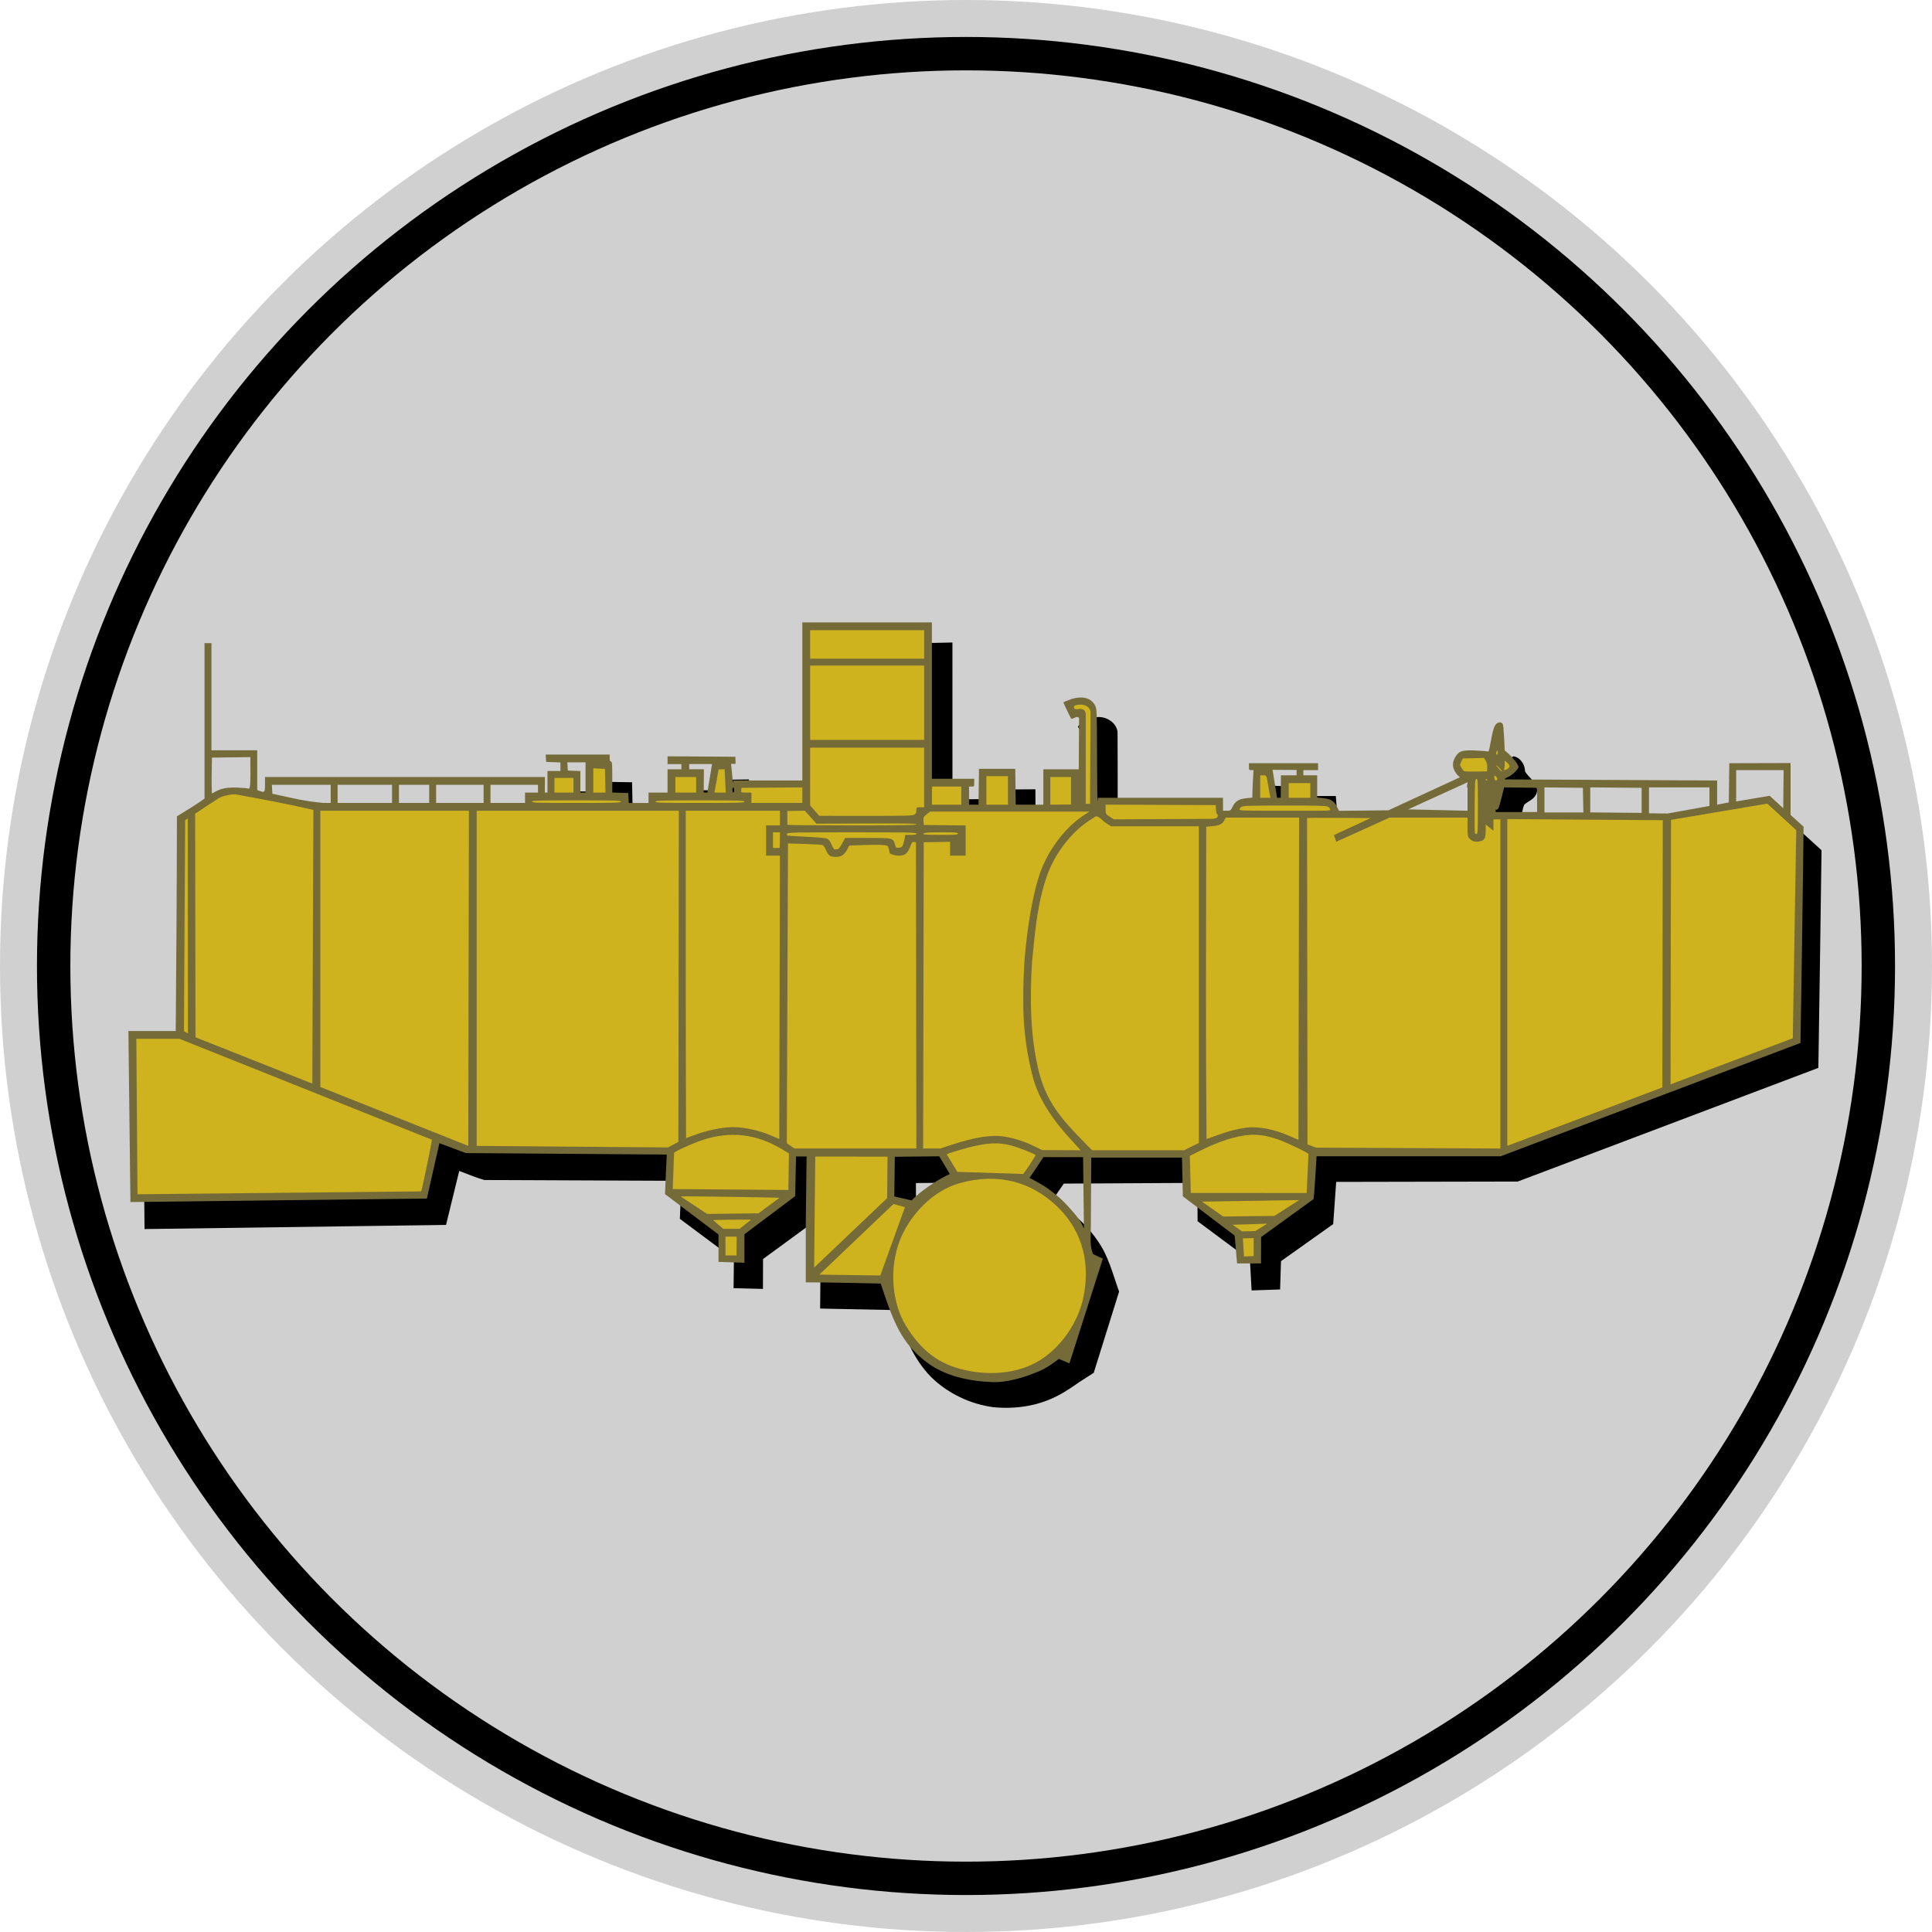 <?xml version="1.0" encoding="UTF-8" standalone="no"?>
<!--
  - Copyright (c) 2022 Michael Belivanakis a.k.a. MikeNakis, michael.gr
  -
  - For licensing information, please see LICENSE.md.
  - You may not use this file except in compliance with the license.
  -->

<!-- Created with Inkscape (http://www.inkscape.org/) -->

<svg
   width="578.64mm"
   height="578.64mm"
   inkscape:version="1.3.2 (091e20e, 2023-11-25, custom)"
   sodipodi:docname="bathyscaphe-logo.svg"
   version="1.1"
   viewBox="0 0 578.64 578.64"
   id="svg40"
   xmlns:inkscape="http://www.inkscape.org/namespaces/inkscape"
   xmlns:sodipodi="http://sodipodi.sourceforge.net/DTD/sodipodi-0.dtd"
   xmlns="http://www.w3.org/2000/svg"
   xmlns:svg="http://www.w3.org/2000/svg">
  <defs
     id="defs42" />
  <sodipodi:namedview
     bordercolor="#ffffff"
     borderopacity="1"
     fit-margin-bottom="10"
     fit-margin-left="10"
     fit-margin-right="10"
     fit-margin-top="10"
     inkscape:current-layer="g38"
     inkscape:cx="884.74455"
     inkscape:cy="1162.6096"
     inkscape:document-units="mm"
     inkscape:pagecheckerboard="1"
     inkscape:pageopacity="0"
     inkscape:pageshadow="0"
     inkscape:snap-global="false"
     inkscape:window-height="1371"
     inkscape:window-maximized="0"
     inkscape:window-width="3016"
     inkscape:window-x="309"
     inkscape:window-y="532"
     inkscape:zoom="0.36168632"
     lock-margins="true"
     pagecolor="#505050"
     showgrid="false"
     id="namedview2"
     inkscape:showpageshadow="0"
     inkscape:deskcolor="#505050" />
  <g
     transform="translate(148.27,133.7)"
     inkscape:groupmode="layer"
     inkscape:label="Layer 1"
     id="g38">
    <circle
       cx="141.05"
       cy="155.62"
       r="289.32"
       fill="#d0d0d0"
       stop-color="#000000"
       stroke-miterlimit="10"
       stroke-width="3.528"
       style="paint-order:markers stroke fill"
       id="circle4" />
    <circle
       cx="141.05"
       cy="155.62"
       r="273.25"
       fill="none"
       stop-color="#000000"
       stroke="#4c4a2f"
       stroke-miterlimit="10"
       stroke-width="10"
       style="stroke:#000000;stroke-opacity:1;paint-order:markers stroke fill"
       id="circle14" />
    <path
       d="M 4.655,-262.77"
       fill="#585858"
       id="path16" />
    <path
       d="M 15.279,323.73"
       id="path20" />
    <path
       d="M 0,0"
       id="path22" />
    <path
       id="path6-1"
       style="stroke-width:0.293"
       d="m 136.449,58.743 c -13.258,0.29 -26.516,0.579 -39.773,0.869 -1e-5,15.775 0,31.551 0,47.326 -6.559,-0.04 -13.118,-0.024 -19.678,-0.025 -0.323,-2.39 -0.646,-4.78 -0.969,-7.17 -2.057,0.027 -4.113,0.058 -6.17,0.086 -0.406,1.826 -0.806,3.654 -1.209,5.48 -0.078,-0.76 -0.155,-1.521 -0.234,-2.281 -4.031,-0.034 -8.062,-0.069 -12.094,-0.102 -0.086,2.299 -0.17,4.598 -0.256,6.896 -1.878,0.036 -3.757,0.072 -5.635,0.107 -0.012,1.023 -0.023,2.047 -0.035,3.07 -1.611,-0.027 -3.221,-0.053 -4.832,-0.08 -0.055,-0.882 -0.111,-1.764 -0.164,-2.646 -1.392,-0.039 -2.784,-0.075 -4.176,-0.113 -0.061,-3.191 -0.122,-6.382 -0.184,-9.572 -3.212,-0.049 -6.423,-0.102 -9.635,-0.15 0.014,1.001 0.029,2.003 0.043,3.004 -3.785,-0.074 -7.57,-0.151 -11.355,-0.225 -0.049,2.175 -0.1,4.349 -0.15,6.523 -2.182,0.017 -4.365,0.034 -6.547,0.051 -0.065,1.093 -0.132,2.185 -0.197,3.277 -20.333,-0.119 -40.667,-0.238 -61,-0.357 -8.386,-1.551 -16.758,-3.198 -25.161,-4.633 -2.391,-0.15 -4.892,0.419 -6.755,1.984 -3.657,2.368 -7.321,4.727 -10.984,7.085 -0.228,21.402 -0.453,42.805 -0.68,64.207 -4.697,0.034 -9.393,0.068 -14.09,0.102 0.162,17.65 0.325,35.301 0.49,52.951 30.1,-0.414 60.199,-0.825 90.299,-1.238 1.318,-5.39 2.635,-10.78 3.953,-16.17 2.496,0.916 4.956,2.005 7.525,2.719 19.677,0.084 39.354,0.168 59.031,0.252 -0.159,3.79 -0.319,7.581 -0.479,11.371 5.399,4.023 10.795,8.05 16.193,12.074 -0.033,2.899 -0.067,5.798 -0.1,8.697 2.93,0.074 5.861,0.145 8.791,0.219 0.012,-2.984 0.025,-5.967 0.037,-8.951 5.254,-3.847 10.51,-7.693 15.764,-11.541 0.127,-3.741 0.25,-7.482 0.375,-11.223 0.553,0.072 1.565,-0.312 1.278,0.596 -0.107,12.336 -0.217,24.672 -0.323,37.007 7.801,0.162 15.602,0.319 23.402,0.479 1.444,7.369 4.535,14.619 9.84,20.039 4.998,4.887 11.626,8.064 18.543,9.01 6.349,0.633 12.944,-0.225 18.69,-3.095 2.567,-1.21 4.892,-2.846 7.215,-4.457 1.413,-0.918 2.836,-1.821 4.255,-2.73 2.533,-8.106 5.065,-16.213 7.594,-24.32 -1.866,-5.158 -3.162,-10.649 -6.39,-15.185 -3.43,-5.111 -8.256,-9.203 -13.639,-12.133 1.158,-1.678 2.315,-3.355 3.473,-5.033 13.335,-0.071 26.671,-0.142 40.006,-0.213 0.021,3.827 0.041,7.654 0.062,11.48 5.225,3.886 10.449,7.774 15.674,11.66 0.167,3.023 0.332,6.047 0.5,9.07 2.846,-0.097 5.693,-0.193 8.539,-0.291 0.088,-2.825 0.174,-5.65 0.262,-8.475 5.212,-3.701 10.425,-7.401 15.637,-11.102 0.3,-4.213 0.6,-8.426 0.9,-12.639 18.124,-0.036 36.249,-0.072 54.373,-0.107 30.012,-11.349 60.025,-22.694 90.037,-34.041 0.355,-21.725 0.645,-43.452 0.949,-65.178 -3.465,-3.163 -6.929,-6.328 -10.395,-9.49 -10.449,1.643 -20.843,3.604 -31.342,4.804 -16.607,0.009 -33.209,-0.5 -49.816,-0.513 0.284,-1.233 1.098,-2.278 1.315,-3.541 0.46,-1.615 0.578,-3.339 1.188,-4.896 1.121,-1.062 2.818,-1.522 3.513,-3.014 0.772,-1.365 0.144,-3.034 -0.859,-4.094 -0.788,-0.965 -1.768,-1.782 -2.4,-2.867 -0.016,-2.022 -1.344,-4.122 -3.412,-4.537 -1.947,0.793 -2.743,2.989 -3.15,4.846 -2.811,-0.315 -5.785,-0.49 -8.483,0.529 -1.643,0.725 -2.626,2.673 -2.136,4.42 0.377,2.364 2.227,4.287 4.414,5.131 0.385,0.527 0.031,1.256 0.124,1.865 -0.089,1.886 -0.326,3.762 -0.44,5.646 -12.372,-0.022 -24.743,-0.137 -37.115,-0.139 -0.908,-1.395 -1.899,-3.035 -3.678,-3.364 -0.752,-0.225 -1.532,-0.34 -2.308,-0.446 -0.162,-2.194 -0.326,-4.388 -0.486,-6.582 -3.967,-0.003 -7.935,-0.009 -11.902,-0.012 -0.032,1.396 -0.062,2.793 -0.094,4.189 -0.605,-2.354 -1.212,-4.708 -1.816,-7.062 -1.977,-0.078 -3.954,-0.155 -5.932,-0.232 -0.309,3.278 -0.619,6.556 -0.928,9.834 -1.958,0.015 -4.199,0.546 -5.25,2.369 -0.271,0.398 -0.435,0.901 -0.797,1.219 -0.69,0.303 -0.721,-0.374 -0.861,-0.895 -0.264,-0.921 -0.531,-1.84 -0.794,-2.762 -12.322,0.042 -24.643,0.081 -36.965,0.121 0.02,-8.666 0.003,-17.335 -0.033,-26 -0.391,-2.883 -3.531,-4.727 -6.243,-4.397 -2.166,0.042 -4.31,1.061 -5.617,2.807 0.963,2 1.929,3.999 2.891,6 0.546,-0.199 1.085,-0.418 1.588,-0.711 -0.097,4.545 -0.201,9.091 -0.309,13.637 -3.435,0.051 -6.87,0.101 -10.305,0.152 0,3.445 0,6.889 0,10.334 -2.189,-0.042 -4.378,-0.083 -6.566,-0.125 -0.014,-3.495 -0.028,-6.991 -0.041,-10.486 -4.214,0.028 -8.427,0.052 -12.641,0.08 0.002,3.542 0.007,7.085 0.01,10.627 -0.699,0.093 -1.336,0.125 -1.075,-0.769 0.004,-2.337 0.01,-4.675 0.012,-7.013 -3.717,0.031 -7.435,0.067 -11.152,0.1 -0.003,-15.664 -0.007,-31.328 -0.01,-46.992 -0.18,0.004 -0.361,0.008 -0.541,0.012 z m 3.561,165.891 c -3.849,1.89 -7.353,4.43 -10.508,7.324 -1.14,-0.308 -2.282,-0.608 -3.426,-0.902 -0.008,-3.476 -0.016,-6.952 -0.023,-10.428 3.781,-0.037 7.561,-0.074 11.342,-0.111 0.872,1.372 1.743,2.745 2.615,4.117 z" />
    <path
       d="m 133.375,211.336 4.544,7.157 c -5.839,2.574 -8.938,5.015 -13,8.748 l -6.133,-1.597 -0.034,-14.156 14.623,-0.151 z m 43.306,26.531 c -3.793,-8.998 -10.13,-14.284 -18.056,-18.357 l 5.429,-7.872 43.233,-0.228 0.064,12.534 15.627,11.629 0.437,7.985 4.485,-0.152 0.23,-7.545 15.684,-11.132 0.97,-13.608 55.951,-0.108 c 29.45,-11.12 58.9,-22.231 88.335,-33.393 0.355,-20.928 0.62,-41.858 0.909,-62.787 -2.978,-2.72 -5.956,-5.439 -8.933,-8.16 -10.042,1.608 -20.039,3.436 -30.134,4.671 -16.869,0.065 -35.597,-0.584 -52.466,-0.518 l 0.009,-2.833 1.237,-2.749 1.248,-5.626 c 0.78,-1.85 2.971,-1.808 3.867,-3.534 0.233,-0.894 -1.442,-2.221 -1.875,-2.855 -0.751,-0.777 -0.89,-1.198 -1.692,-1.921 0.022,-0.561 -0.014,-2.699 -1.144,-3.173 -0.857,0.453 -1.737,4.771 -1.737,4.771 0,0 -3.022,-0.443 -4.512,-0.403 -1.552,0.01 -4.012,-0.119 -5.295,0.965 -1.194,1.323 0.458,4.4 2.172,4.919 1.271,0.63 2.302,1.307 2.085,2.907 0.052,3.248 -0.558,5.783 -0.543,9.031 -13.656,0.014 -26.454,-0.18 -40.111,-0.145 -1.28,-0.94 -1.455,-2.975 -3.162,-3.405 -1.359,-0.445 -2.473,-0.382 -3.849,-0.691 l -0.47,-6.296 -7.863,-0.012 -0.147,6.683 -3.061,-0.184 -2.428,-9.435 -2.355,-0.092 -0.91,9.62 c -1.811,0.354 -3.408,-0.21 -4.984,0.961 -2.258,3.109 -0.781,2.73 -5.177,2.826 l -1.072,-3.711 -34.608,0.108 -1.605,2.731 -1.261,-2.856 -0.015,-27.619 c -0.618,-3.553 -5.783,-2.992 -7.223,-1.538 l 1.343,2.784 c 0,0 1.401,-0.823 2.086,-0.274 0.763,0.53 0.517,0.871 0.638,1.856 l -0.377,16.228 -10.259,0.152 v 10.404 l -10.793,-0.202 -0.042,-10.433 -8.413,0.051 0.009,10.584 -5.312,0.152 0.014,-7.859 -11.151,0.099 -0.01,-46.96 -36.081,0.787 V 101.411 c 0.283,0.618 -0.594,0.676 -0.99,0.576 -6.698,-0.001 -13.397,-0.003 -20.095,-0.004 l -0.158,2.589 -2.068,-0.105 -1.296,-9.631 -2.621,0.039 -2.203,10.014 -2.185,-0.153 -0.675,-6.653 -8.142,-0.071 -0.25,6.842 -5.585,0.107 -0.036,3.141 -8.916,-0.143 -0.166,-2.67 -4.261,-0.113 -0.183,-9.548 -5.407,-0.087 0.13,9.26 -3.876,0.035 -0.224,-6.357 -7.421,-0.152 -0.152,6.469 -6.625,0.051 -0.202,3.307 -63.174,-0.372 -24.725,-4.625 c -2.212,-0.03 -3.576,-0.053 -5.312,1.305 l -10.574,6.802 -0.688,65.144 -14.051,0.101 0.451,48.702 86.54,-1.183 4.133,-16.898 9.018,3.423 61.235,0.26 -0.527,12.45 16.163,12.051 -0.092,7.689 4.542,0.109 0.036,-7.858 15.795,-11.563 0.408,-12.238 5.463,-0.004 -0.329,37.654 23.033,0.462 c 1.143,6.869 3.442,13.21 7.881,18.789 4.321,5.406 12.077,9.361 18.896,10.273 9.197,0.736 16.217,-1.134 23.298,-6.422 l 4.915,-3.154 7.158,-22.918 z"
       fill="#ceb21e"
       sodipodi:nodetypes="ccccccccccccccccccccccccccccccccccccccccccccccccccccccccccccccccccccccccccccccccccccccccccccccccccccccccccccccccccccccccccc"
       id="path6"
       style="stroke-width:0.293" />
    <path
       d="m 119.729,212.757 13.304,-0.14 3.178,5.309 c -0.02,0.02 -0.608,0.247 -1.698,0.822 -1.089,0.575 -2.68,1.499 -4.705,2.912 -1.818,1.269 -3.072,2.31 -3.871,3.035 -0.799,0.725 -1.144,1.132 -1.144,1.132 l -5.213,-1.187 m -26.52,8.162 v 17.582 h 3.063 c 1.684,0 6.731,0.077 11.216,0.17 l 8.153,0.17 1.098,3.258 c 3.553,10.544 6.294,15.398 12.59,20.249 5.395,4.156 12.724,5.742 19.53,6.005 4.774,0.185 9.56,-1.339 13.985,-3.141 2.239,-0.912 4.233,-2.316 6.174,-3.806 l 3.163,1.341 10.01,-31.359 -2.943,-1.37 c -0.988,-2.587 -0.685,-4.207 -0.658,-8.462 l 0.129,-20.44 h 27.167 l 0.259,11.596 15.524,11.776 0.717,8.322 h 7.174 l 0.014,-3.946 0.014,-3.946 15.708,-11.384 0.143,-1.294 c 0.333,-4.088 0.505,-7.298 0.759,-11.514 l 55.16,-0.007 89.767,-33.933 c 0.412,-22.815 0.61,-40.203 0.941,-64.768 l -3.903,-3.54 V 94.837 l -18.36,0.051 -0.139,11.736 -3.493,0.69 v -7.251 l -63.647,-0.336 c 0,-0.185 0.417,-0.487 0.926,-0.671 1.187,-0.429 3.213,-2.362 3.213,-3.065 0,-0.628 -1.525,-2.628 -3.051,-4.002 l -1.065,-0.959 -0.176,-3.698 c -0.097,-2.034 -0.273,-3.888 -0.392,-4.119 -0.357,-0.695 -1.224,-0.758 -1.92,-0.14 -0.689,0.611 -1.081,1.901 -1.805,5.944 -0.386,2.152 -0.518,2.51 -0.874,2.355 -0.231,-0.1 -1.877,-0.236 -3.658,-0.302 -3.866,-0.143 -4.774,0.125 -5.831,1.724 -1.03,1.557 -1.122,3.079 -0.272,4.53 0.376,0.642 0.885,1.279 1.13,1.417 0.245,0.137 0.376,0.319 0.291,0.404 l -21.316,9.846 -14.811,0.151 -0.615,-1.24 c -0.83,-1.673 -1.897,-2.334 -4.125,-2.554 l -1.794,-0.177 v -6.66 h -4.14 V 96.957 h 4.398 V 94.888 H 225.79 v 1.035 c 0,0.947 0.058,1.035 0.686,1.035 h 0.686 l -0.168,2.911 c -0.092,1.601 -0.169,3.452 -0.169,4.113 v 1.203 l -1.812,0.182 c -2.241,0.225 -3.278,0.863 -4.102,2.523 -0.589,1.187 -0.648,1.229 -1.746,1.229 h -1.137 v -3.881 h -37.486 l -0.099,1.1 c -0.054,0.605 -0.119,-5.367 -0.144,-13.27 -0.045,-14.344 -0.046,-14.371 -0.627,-15.523 -1.184,-2.345 -4.108,-2.985 -7.613,-1.666 -0.956,0.36 -1.781,0.697 -1.833,0.749 -0.075,0.075 2.144,4.728 2.385,5.004 0.033,0.037 0.849,-0.306 1.351,-0.515 0.502,-0.21 0.859,0.121 0.948,0.211 l -0.09,15.373 h -10.608 v 10.608 h -8.269 l -0.07,-5.369 -0.07,-5.369 h -10.867 l -0.07,5.369 -0.07,5.369 h -2.836 v -5.433 h 0.776 c 0.747,0 0.776,-0.043 0.776,-1.164 V 99.545 H 130.838 V 52.714 H 92.028 V 100.062 H 71.364 l -0.108,0.712 -0.567,-5.699 1.357,-2.32e-4 -0.069,-2.128 -20.31,-0.135 v 2.335 h 4.14 v 1.552 h -4.14 v 6.986 h -5.692 v 3.105 h -5.925 l -0.078,-1.488 -0.078,-1.488 -4.787,-0.149 v -4.647 c 0,-3.959 -0.058,-4.648 -0.388,-4.648 -0.28,0 -0.388,-0.287 -0.388,-1.035 V 92.3 H 15.155 l 0.08,1.1 0.08,1.1 2.135,0.075 2.135,0.075 v 2.566 h -3.881 v 6.468 h -0.782 c 0.011,-1.645 0.006,-2.99 0.006,-4.657 h -83.829 v 2.199 c 0,2.407 -0.111,2.538 -1.665,1.947 L -71.231,102.921 V 91.006 h -13.712 v -32.082 h -2.07 v 46.567 c -2.806,2.002 -5.351,3.51 -8.272,5.307 -0.016,22.639 -0.185,41.841 -0.352,64.295 h -14.179 l 0.61,51.228 88.787,-1.047 3.753,-16.587 7.918,2.96 60.171,0.446 -0.531,11.833 16.018,12.099 0.021,8.214 7.762,0.252 v -8.532 l 15.187,-11.393 0.268,-11.906 3.163,0.013 M 385.927,96.954 l -0.113,11.418 -4.044,-3.727 -10.057,1.691 V 96.958 Z M 12.867,103.685 H 8.977 v 3.105 H -1.372 v -5.433 H 12.859 M 121.143,238.037 c 2.948,-7.775 9.919,-15.094 17.922,-17.353 11.96,-3.375 21.682,-0.114 28.936,6.616 6.9,6.402 10.461,15.612 8.333,26.979 -1.506,8.044 -7.033,16.068 -14.191,20.036 -7.192,3.986 -16.832,4.04 -24.626,1.421 -5.987,-2.012 -10.52,-5.92 -14.42,-12.294 -4.417,-7.217 -4.964,-17.463 -1.953,-25.406 z m -24.011,10.015 22.21,-21.168 3.421,0.977 -7.379,20.457 z m 130.082,-5.563 -2.901,0.153 -0.335,-5.457 3.217,-0.067 z m -131.31,-29.79 21.645,0.01 -0.126,12.445 -21.861,20.805 m -23.25,-3.657 -3.312,0.015 v -5.649 h 3.364 z m 104.06,-7.984 c -0.978,-2.668 -2.978,-4.731 -4.617,-6.575 -1.67,-1.907 -3.612,-3.569 -5.459,-4.927 -1.955,-1.534 -4.278,-2.675 -6.22,-3.74 1.368,-1.965 2.912,-4.306 4.153,-6.211 h 11.886 c 0.086,7.151 0.171,14.302 0.257,21.454 z m 51.331,0.684 -3.976,0.114 -2.829,-1.994 10.383,-0.335 z M 73.23,234.339 h -4.892 l -3.032,-2.598 c 0.105,-0.105 11.26,-0.224 11.391,-0.128 z m 144.866,-3.686 -6.365,-4.464 29.085,-0.466 -7.392,4.746 z m -154.614,-0.776 -7.869,-5.238 c 0.16,-0.134 29.431,0.288 29.568,0.426 l -6.284,4.631 z m -170.575,-5.887 -0.343,-46.571 h 12.927 l 75.587,30.224 c 0.134,0.151 -3.004,15.271 -3.212,15.479 z m 350.181,-0.389 -34.718,-0.009 -0.289,-11.115 3.126,-1.552 c 5.689,-2.825 10.874,-4.482 14.753,-4.713 2.77,-0.165 5.013,0.174 8.253,1.247 2.48,0.821 8.922,3.873 9.406,4.456 l -0.531,11.687 z m -155.243,-0.904 -34.623,-0.266 0.395,-10.865 c 0.454,-0.579 5.961,-2.998 8.651,-3.874 8.248,-2.687 16.065,-1.777 23.559,2.741 l 2.199,1.326 z m 72.077,-7.21 -1.723,2.427 -19.738,-0.637 -3.157,-5.195 c -0.117,-0.266 5.974,-2.075 9.218,-2.736 3.982,-0.812 6.731,-0.809 9.966,0.012 2.279,0.578 7.407,2.602 7.407,2.923 0,0.074 -0.888,1.517 -1.973,3.206 z m -33.736,-5.208 H 89.673 l -2.292,-1.577 0.352,-89.803 5.184,0.174 c 2.576,0.086 4.888,0.231 5.137,0.301 0.249,0.07 0.697,0.693 0.994,1.384 0.775,1.801 1.291,2.182 2.961,2.182 1.705,0 2.568,-0.555 3.464,-2.225 l 0.629,-1.172 4.302,-0.155 c 2.366,-0.086 4.964,-0.087 5.773,-0.003 1.426,0.147 1.479,0.18 1.73,1.086 0.143,0.514 0.26,1.074 0.261,1.246 0.002,0.367 1.583,0.849 2.791,0.852 1.958,0.003 2.67,-0.664 3.675,-3.445 0.199,-0.552 0.405,-0.709 0.845,-0.647 l 0.582,0.083 m 2.329,0 7.891,-0.143 v 4.153 h 4.657 v -9.046 l -6.274,-0.069 -6.274,-0.069 -0.077,-1.197 c -0.073,-1.122 -0.014,-1.248 0.943,-2.005 l 1.02,-0.808 h 47.705 l -2.009,1.343 c -5.272,3.526 -10.252,10.134 -12.639,16.768 -2.273,6.319 -4.005,16.744 -4.796,26.833 -0.71,12.671 -0.547,22.315 2.305,33.657 1.872,8.266 7.759,15.506 12.02,20.039 1.2e-4,1.3e-4 -2.4e-4,4.8e-4 -2.4e-4,4.8e-4 l 2.513,2.781 -11.539,-0.043 -2.329,-1.141 c -2.87,-1.407 -5.667,-2.32 -8.762,-2.861 -3.907,-0.683 -8.891,0.079 -16.181,2.474 l -3.209,1.054 h -5.142 m 78.175,0.517 h -27.58 l -2.865,-2.911 c -6.552,-6.66 -10.8,-11.784 -13.025,-20.429 -2.686,-10.855 -2.77,-22.227 -2.095,-33.045 0.995,-10.082 1.643,-17.787 4.653,-26.297 2.326,-6.147 6.78,-12.251 12.396,-16.005 l 1.876,-1.208 c 0.933,-0.595 2.511,1.596 3.192,1.872 l 1.545,0.999 h 26.31 v 94.839 z m 94.703,-0.518 -55.184,-0.253 -2.577,-0.983 -0.128,-97.739 c 0.178,-0.068 4.541,-0.094 9.695,-0.057 l 9.371,0.068 -11.004,5.082 0.67,2.019 c 5.541,-2.525 11.407,-5.178 15.941,-7.231 h 23.385 v 2.808 c 0,2.61 0.044,2.856 0.625,3.482 0.75,0.81 1.647,1.071 2.884,0.838 1.558,-0.292 1.924,-0.89 1.924,-3.136 v -1.958 l 2.329,1.908 v -3.426 h 2.07 z M 51.81,209.957 -5.5,209.501 V 109.113 H 55.045 c -0.044,33.063 -0.087,66.125 -0.131,99.187 z M -8.022,209.485 -52.329,191.86 v -82.748 h 44.502 z m 311.192,0.004 v -97.874 l 46.573,0.343 -0.131,80.028 z m -62.548,-1.828 c -0.107,-0.015 -1.23,-0.487 -2.495,-1.047 -4.857,-2.15 -9.608,-3.06 -13.322,-2.551 -2.768,0.379 -5.515,1.113 -8.808,2.352 -1.484,0.559 -2.794,1.016 -2.911,1.016 -0.277,-32.939 -0.132,-58.044 -0.082,-93.531 l 1.882,-0.168 c 2.087,-0.186 2.956,-0.62 3.553,-1.775 l 0.4,-0.774 h 21.979 z M 85.125,207.407 c -0.107,-0.013 -1.07,-0.413 -2.14,-0.89 -4.191,-1.865 -9.644,-2.924 -13.294,-2.581 -3.109,0.292 -6.884,1.155 -9.708,2.219 -1.484,0.559 -2.736,1.017 -2.781,1.017 -0.126,-34.534 -0.083,-60.854 -0.083,-98.06 h 28.202 v 4.398 h -4.14 v 9.056 h 4.14 z M 352.066,191.064 c 0.044,-26.403 0.087,-52.806 0.131,-79.21 l 28.855,-4.869 8.661,7.949 -1.035,62.325 z m -406.794,-0.218 -34.993,-13.878 -0.111,-66.95 c 2.348,-1.53 4.648,-3.135 7.016,-4.633 1.009,-0.634 3.332,-1.18 5.049,-1.184 7.807,1.437 15.631,2.855 23.363,4.663 z m -37.245,-15.043 -1.208,-0.642 0.358,-63.207 0.793,-0.524 z M 103.942,118.945 c -0.778,1.436 -1.026,1.693 -1.691,1.758 -0.724,0.071 -0.831,-0.034 -1.489,-1.469 -0.571,-1.243 -0.873,-1.599 -1.547,-1.821 -0.461,-0.152 -3.259,-0.379 -6.219,-0.506 -2.96,-0.126 -5.448,-0.297 -5.53,-0.379 -0.082,-0.082 -0.08,-0.328 0.004,-0.548 0.136,-0.355 2.295,-0.399 19.437,-0.399 16.968,0 19.284,0.046 19.284,0.388 0,0.305 -0.358,0.388 -1.67,0.388 h -1.67 l -0.158,0.97 c -0.087,0.534 -0.3,1.378 -0.474,1.876 -0.271,0.778 -0.446,0.917 -1.232,0.983 -0.863,0.073 -0.934,0.019 -1.218,-0.928 -0.603,-2.011 -0.54,-1.996 -8.155,-1.996 h -6.761 l -0.912,1.682 z m -18.689,1.307 -2.012,0.018 v -4.688 h 2.09 z m 48.354,-3.895 c -2.751,0 -5.077,-0.074 -5.168,-0.165 -0.485,-0.485 0.571,-0.611 5.14,-0.611 4.299,0 5.03,0.056 5.03,0.388 0,0.332 -0.728,0.388 -5.002,0.388 z m 160.759,-8.557 c 0,7.279 -0.049,8.298 -0.396,8.298 -0.218,0 -0.452,-0.147 -0.521,-0.326 -0.069,-0.179 -0.094,-3.874 -0.057,-8.211 0.063,-7.272 0.104,-7.892 0.521,-7.972 0.424,-0.081 0.453,0.447 0.453,8.211 z m -187.403,5.711 c -10.578,0 -19.31,-0.078 -19.405,-0.172 l -0.03,-4.154 5.254,-0.071 1.747,1.945 1.747,1.945 14.959,-0.069 c 11.832,-0.054 14.959,-0.001 14.959,0.255 -3e-5,0.256 -4.019,0.323 -19.232,0.323 z m 103.708,-1.94 -12.677,0.063 -12.677,0.063 -1.229,-0.805 c -1.214,-0.796 -1.229,-0.822 -1.229,-2.2 v -1.394 l 32.989,0.133 0.078,1.358 c 0.043,0.747 0.197,1.358 0.341,1.358 0.145,0 0.226,0.262 0.181,0.582 -0.068,0.482 -0.314,0.621 -1.425,0.81 z m -85.051,-1.309 c -0.504,0.353 -2.309,0.401 -14.554,0.392 l -13.979,-0.01 -2.717,-3.109 V 90.226 h 34.153 v 17.853 h -1.164 c -1.154,0 -1.164,0.008 -1.164,0.891 0,0.627 -0.17,1.01 -0.575,1.294 z m 217.784,-0.502 -15.394,-0.141 v -7.499 l 15.395,0.137 z m 7.805,0.184 -5.606,-0.055 V 102.127 H 363.716 l -2.8e-4,5.563 z m -39.112,-0.443 -12.41,0.014 -0.014,-0.725 c 0.775,0.148 0.928,-0.177 1.89,-4.016 l 0.666,-2.657 9.867,0.14 c 0,2.52 -4e-5,4.661 -4e-5,7.245 z m 13.856,0.129 h -11.657 v -7.513 l 11.513,0.139 z m -94.063,-0.517 c -7.606,0 -8.926,-0.055 -8.926,-0.373 0,-0.205 0.259,-0.555 0.575,-0.776 0.501,-0.351 2.174,-0.403 13.008,-0.403 10.834,0 12.507,0.052 13.008,0.403 0.316,0.222 0.575,0.571 0.575,0.776 0,0.307 -0.625,0.373 -3.517,0.373 z m 59.378,-4.4e-4 -17.799,-0.401 17.799,-8.119 z m -151.616,-1.811 h -8.797 v -5.433 h 8.797 v 2.717 z m 13.972,0 h -6.468 v -8.538 h 6.468 v 4.269 z m 16.623,-0.041 -3.946,0.041 v -8.279 h 6.21 v 8.238 z m 7.956,-0.217 h -1.294 V 80.77 c 0,-0.644 0.15,-2.369 -2.052,-2.109 -1.019,0.121 -1.298,0.068 -1.427,-0.267 -0.088,-0.229 -0.054,-0.523 0.076,-0.652 0.423,-0.423 2.327,-0.534 3.172,-0.184 0.865,0.378 1.475,0.855 1.677,1.812 z m -227.425,-0.259 -2.393,-0.024 c -5.873,-0.555 -8.973,-1.429 -15.071,-2.73 -0.052,-0.893 -0.104,-1.786 -0.156,-2.679 h 17.62 c -1.9e-5,1.811 1.6e-5,3.622 4.7e-5,5.433 z m 18.37,-2e-5 h -16.3 v -5.433 h 16.3 z m 11.125,0 h -9.056 v -5.433 h 9.056 z m 16.3,0 H -17.654 v -5.433 h 14.231 z m 27.814,0 c -11.671,0 -13.324,-0.048 -13.324,-0.388 0,-0.34 1.653,-0.388 13.324,-0.388 11.671,0 13.324,0.048 13.324,0.388 0,0.34 -1.653,0.388 -13.324,0.388 z m 36.999,0 c -11.671,0 -13.324,-0.048 -13.324,-0.388 0,-0.34 1.653,-0.388 13.324,-0.388 11.671,0 13.324,0.048 13.324,0.388 0,0.34 -1.653,0.388 -13.324,0.388 z m 30.659,-1e-5 H 76.783 v -3.105 h -1.57 c -1.56,0 -1.569,-0.004 -1.488,-0.712 l 0.082,-0.712 18.241,-0.136 v 2.332 z m 140.163,-1.552 h -3.039 v -6.727 h 0.901 c 1.028,0 0.916,-0.267 1.653,3.946 z m 3.099,-0.025 -1.093,0.022 -1.346,-8.368 7.19,0.044 0.012,1.6 h -4.692 z m 8.868,0.025 h -6.468 v -4.398 h 6.468 v 2.199 z M -83.841,103.441 c -0.471,0.274 -0.91,0.497 -0.976,0.497 -0.133,-3.779 -0.033,-6.664 0.02,-10.737 l 11.513,-0.139 c -0.07,1.37 0.275,9.724 -0.453,9.447 -0.249,-0.105 -1.743,-0.248 -3.32,-0.317 -3.064,-0.134 -5.026,0.227 -6.785,1.25 z m 107.323,0.239 h -5.692 v -4.398 h 5.692 v 2.199 z m 3.622,-1.2e-4 h -1.552 v -6.446 c -1.428,-0.058 -2.406,-0.098 -3.752,-0.152 l -0.158,-2.458 h 5.462 z m 5.965,1.2e-4 h -3.637 v -7.268 l 3.493,0.153 0.072,3.558 z m 27.153,0 h -6.21 v -4.657 h 6.21 z m 2.274,-0.179 0.054,-6.807 h -4.398 v -1.552 l 6.834,-0.012 -1.401,8.564 -1.054,-0.05 z m 6.597,0.179 h -3.372 l 1.225,-6.921 1.813,-0.065 z m 2.254,0 c -0.142,0 -0.259,-0.349 -0.259,-0.776 0,-0.427 0.116,-0.776 0.259,-0.776 0.142,0 0.259,0.349 0.259,0.776 0,0.427 -0.116,0.776 -0.259,0.776 z M 296.959,100.057 c -0.142,0 -0.259,-0.123 -0.259,-0.274 0,-0.151 0.116,-0.202 0.259,-0.114 0.142,0.088 0.259,0.211 0.259,0.274 0,0.063 -0.116,0.114 -0.259,0.114 z m 2.329,-0.989 c 0,-0.62 0.019,-0.627 0.5,-0.191 0.275,0.249 0.437,0.616 0.36,0.816 -0.286,0.746 -0.86,0.329 -0.86,-0.625 z m -2.199,-1.728 -3.234,0.048 c -1.779,0.026 -3.375,-0.011 -3.548,-0.083 -0.172,-0.072 -0.56,-0.53 -0.862,-1.019 -0.539,-0.873 -0.541,-0.903 -0.074,-1.858 l 0.474,-0.97 6.337,-0.145 0.524,0.849 c 0.366,0.593 0.503,1.2 0.454,2.013 z m 4.496,-0.012 c -0.138,0.138 -1.129,-0.866 -1.776,-1.8 -0.197,-0.285 0.152,-0.027 0.776,0.573 0.624,0.6 1.074,1.152 0.999,1.226 z m 1.809,-0.859 c -0.768,0.59 -1.371,0.629 -1.158,0.074 0.086,-0.225 0.157,-0.883 0.157,-1.463 0,-1.053 4.4e-4,-1.053 0.541,-0.564 1.019,0.923 1.139,1.431 0.46,1.953 z m -3.329,-4.174 c -0.327,0 -0.327,-0.529 0,-1.035 0.195,-0.302 0.251,-0.231 0.255,0.323 0.002,0.391 -0.112,0.712 -0.255,0.712 z M 128.525,87.897 H 94.372 V 65.646 h 34.153 v 11.125 z m 0,-24.321 H 94.372 v -8.538 h 34.153 v 4.269 z"
       fill="#746b39"
       stroke-width="0.259"
       sodipodi:nodetypes="cccsssccccsccsaaaccccscccccsccccccccccccccccccccsscccsssccssssssssssscccsscccccccccccccccsscssscccccssssssccccccccccccccccccssccccccccccccsssscccccccccccccscccccccccccccccccccsscccccccccccccccccscccccccccccccccccccccccccccccccccccccccccccccccccccccccccsscsccccssccsssssssccccscccscsccsssscsscccssccccsscsccccccssscccccccccccsccsscccccccccccccssccccccscccssssssscccccccccccccsscccccssccccccccccsccccccscscccccsccssccscsssccssccccccscccccccccccccssccccccccscscccccccccssccccccsccccscccssscsssssccccccccccsscccsccccscscccccccscccccsccccccscccscccscscccscccsccsscsccccsccccscccccccccsscccccccccccccccccccccccccccccccccccccccccccccccsccssccssccscccssccccccccccccccccccccccccscccccccccc"
       id="path10" />
    <path
       d="M 0,0"
       id="path28" />
    <path
       d="M -75.713,344.92"
       id="path30" />
    <path
       d="M 0,0"
       id="path32" />
    <path
       d="M 0,0"
       id="path34" />
    <path
       d="M 0,0"
       id="path36" />
  </g>
</svg>
